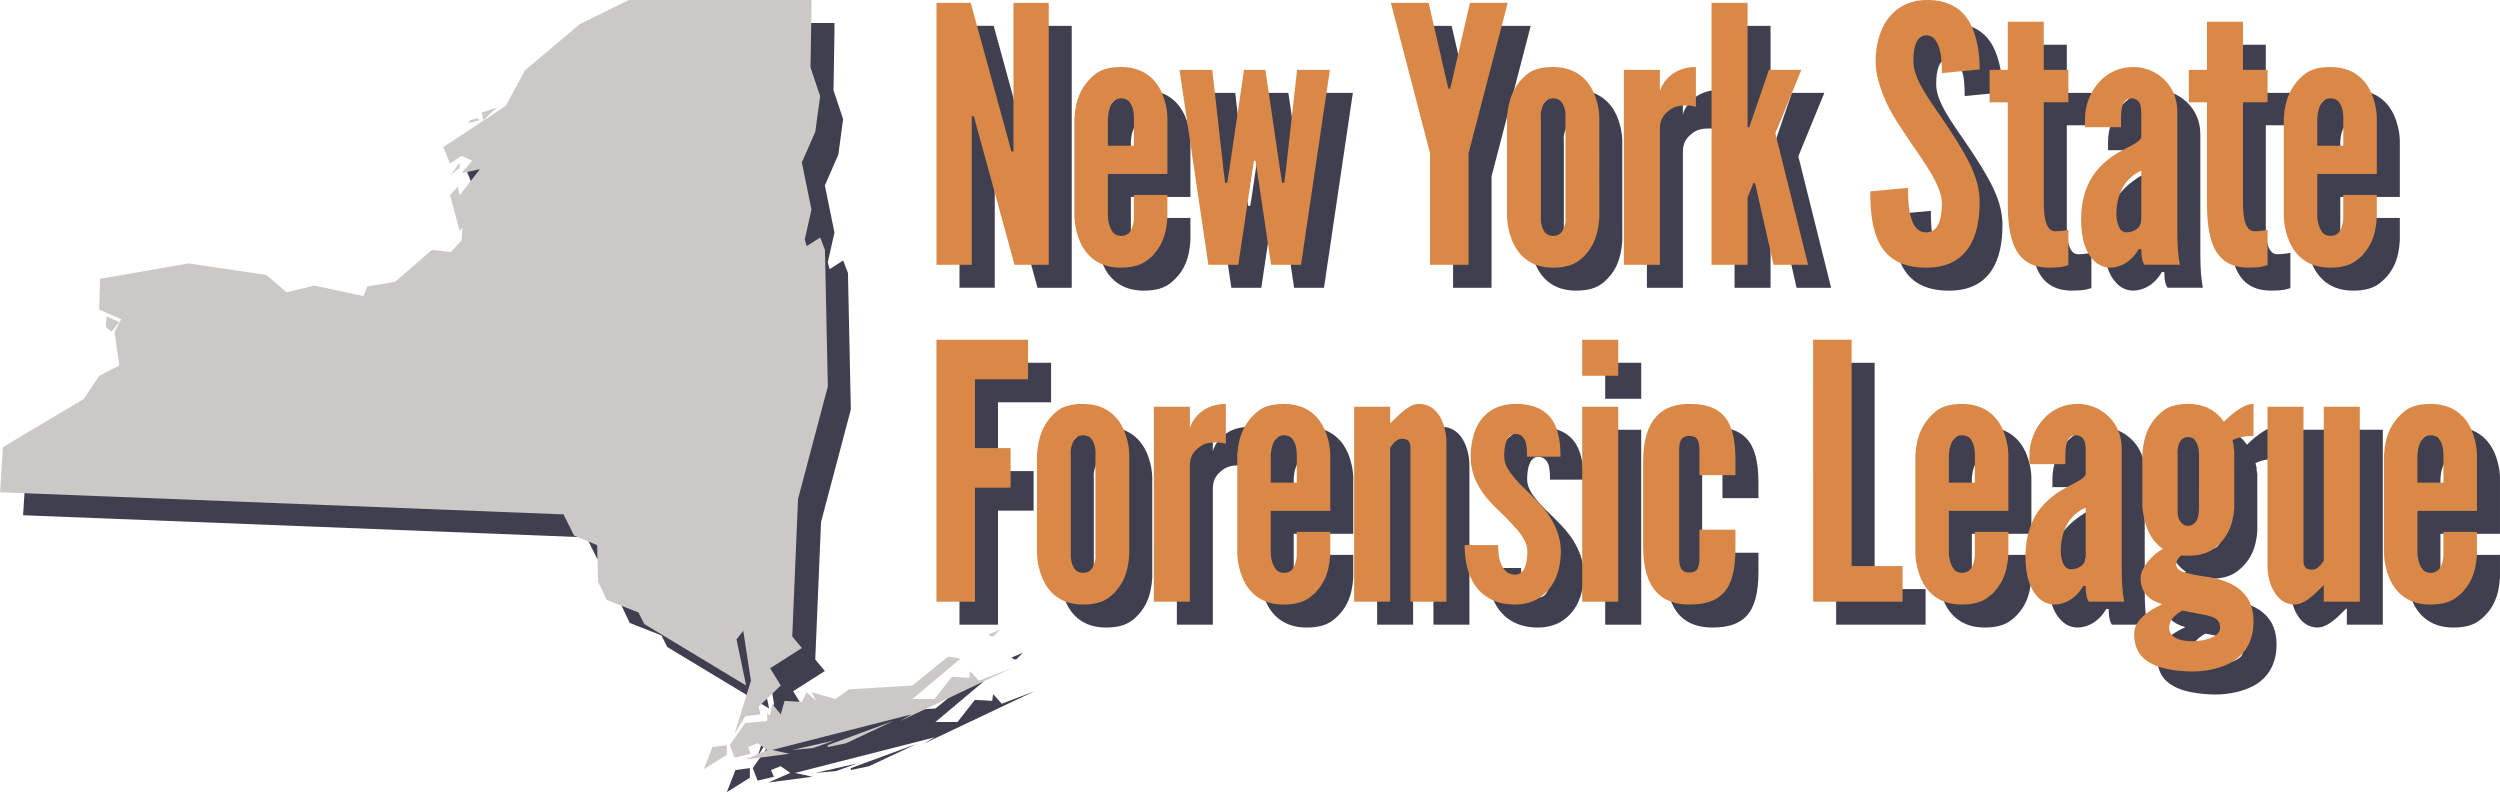 <?xml version="1.0" encoding="UTF-8"?>
<!-- Created with Inkscape (http://www.inkscape.org/) -->
<svg width="115.08mm" height="36.465mm" version="1.1" viewBox="0 0 115.08 36.465" xmlns="http://www.w3.org/2000/svg">
 <g transform="translate(-13.271)">
  <path d="m47.789 35.358v0.443l-1.062 0.664 0.398-1.018zm4.957-0.221-0.974 0.354-0.974 0.089 1.372-0.31zm0.531 0.133-0.841 0.177v-0.089l3.01-1.107zm5.267-3.895-2.213 1.859h1.018l0.797-1.018 0.797 0.044 0.044-0.31 0.398 0.443 1.505-0.575-5.134 2.434 0.531-0.31-6.417 1.637 0.797 0.177-2.036 0.266 1.018-0.443-0.443-0.31-0.443 0.177 0.133 0.31-0.752 0.177-0.221-0.575 0.708-1.018 1.018-0.089v-0.354l0.133 0.133 0.089-0.575 0.398 0.487 0.177-0.62 0.797 0.044 0.221-0.443 0.443 0.398-0.221-0.398 1.106 0.31 0.62-0.443 2.921-0.177 1.637-1.328zm1.416-1.018-0.133-0.089 0.531-0.221-0.31 0.31zm-40.142-14.472-0.354 0.443-0.266-0.221 0.044-0.487zm15.579-7.037-0.31 0.266 0.398-0.575v0.266zm0.885-2.346 0.133 0.089-0.531 0.133 0.089-0.133zm0.929-0.487-0.266 0.221-0.354 0.354-0.089-0.354zm6.063-4.957h8.409v0.443l-0.044 2.655 0.443 1.328-0.221 1.637-0.62 1.416 0.443 2.169-0.31 1.372 0.089 0.31 0.62-0.398 0.221 0.575 0.133 6.285-1.372 5.178-0.266 6.329 0.443 0.531-1.46 0.929 0.487 0.797-1.018 0.974 0.089 0.354-0.708 0.089-0.487 0.797 0.752-2.434-0.354-2.301-0.31 0.398 0.443 2.124-4.691-2.833-0.266-0.531-1.46-0.575-0.398-0.841-0.044-1.682-1.062-0.443-0.487-0.974-25.935-1.018 0.133-2.08 3.718-2.213 0.708-1.062 0.929-0.487-0.221-1.549 0.31-0.575-1.018-0.443 0.044-1.416 4.072-0.708 3.585 0.531 0.929 0.797 1.284-0.31 2.257 0.487 0.177-0.443 1.284-0.221 1.682-1.46 0.885 0.089 0.487-0.531 0.044-0.575-0.133 0.133-0.443-1.637 0.354-0.398 0.089 0.398 0.929-1.195-0.841 0.177 0.487-0.575-0.487-0.221-0.531 0.354-0.31-0.752 2.877-1.903 0.885-1.637 2.523-2.124z" fill="#403f50" stroke-width=".265"/>
  <g fill="#403f50" stroke-width=".265" aria-label="New York StateForensic League">
   <path d="m59.308 6.964-0.148-0.558h-0.098v6.84h-1.624v-12.057h1.575l1.722 6.283 0.148 0.558h0.098v-6.84h1.624v12.057h-1.575z"/>
   <path d="m68.068 10.032v1.034c-0.049 0.869-0.312 1.476-0.902 1.952-0.295 0.246-0.705 0.361-1.247 0.361-1.066 0-1.608-0.591-1.87-1.181-0.148-0.344-0.246-0.738-0.262-1.181v-4.511c0.049-0.869 0.328-1.509 0.919-2.001 0.279-0.246 0.689-0.361 1.23-0.361 1.066 0 1.608 0.591 1.87 1.165 0.148 0.344 0.246 0.722 0.262 1.148v2.608h-2.74v1.952c0.016 0.344 0.115 0.591 0.262 0.771 0.082 0.082 0.197 0.131 0.344 0.131 0.312 0 0.459-0.197 0.525-0.443 0.049-0.131 0.066-0.279 0.066-0.459v-0.984zm-2.74-2.264h1.198v-1.263c0-0.344-0.066-0.591-0.23-0.787-0.082-0.082-0.213-0.131-0.361-0.131-0.312 0-0.443 0.213-0.525 0.459-0.049 0.131-0.066 0.279-0.082 0.459z"/>
   <path d="m72.841 13.247-0.64-4.281-0.082-0.509h-0.066l-0.082 0.509-0.64 4.281h-1.378l-1.329-8.973h1.509l0.525 4.691 0.066 0.509h0.098l0.082-0.509 0.689-4.691h0.984l0.689 4.691 0.082 0.509h0.098l0.066-0.509 0.525-4.691h1.509l-1.329 8.973z"/>
   <path d="m80.978 5.045 0.049 0.115h0.033l0.049-0.115 0.886-3.855h1.739l-1.804 6.923v5.135h-1.772v-5.135l-1.804-6.923h1.739z"/>
   <path d="m87.949 11.065c-0.049 0.869-0.312 1.476-0.886 1.952-0.295 0.246-0.705 0.361-1.247 0.361-1.066 0-1.591-0.591-1.854-1.181-0.148-0.344-0.246-0.738-0.262-1.181v-4.511c0.049-0.869 0.312-1.509 0.886-2.001 0.279-0.246 0.689-0.361 1.23-0.361 1.066 0 1.608 0.591 1.87 1.165 0.148 0.344 0.246 0.722 0.262 1.148zm-1.558-4.56c0.016-0.344-0.049-0.591-0.213-0.787-0.082-0.082-0.213-0.131-0.361-0.131-0.312 0-0.443 0.213-0.509 0.459-0.049 0.131-0.066 0.279-0.049 0.459v4.511c-0.016 0.344 0.066 0.591 0.213 0.771 0.082 0.082 0.197 0.131 0.344 0.131 0.312 0 0.459-0.197 0.525-0.443 0.049-0.131 0.066-0.279 0.049-0.459z"/>
   <path d="m92.395 5.98c-0.148-0.049-0.312-0.066-0.459-0.066-0.262 0-0.574 0.033-0.837 0.279-0.312 0.262-0.361 0.541-0.361 0.82v6.234h-1.657v-8.973h1.657v1.001c0.016-0.115 0.131-0.394 0.394-0.656 0.262-0.246 0.656-0.476 1.263-0.476z"/>
   <path d="m94.773 1.19v5.725h0.082l0.098-0.295 0.804-2.346h1.493l-1.198 2.92 1.509 6.053h-1.591l-0.82-3.625-0.033-0.131h-0.082l-0.049 0.131-0.213 0.525v3.1h-1.657v-12.057z"/>
   <path d="m103.71 4.421c0-0.394-0.016-0.837-0.131-1.181-0.115-0.328-0.295-0.558-0.574-0.558-0.459 0.016-0.607 0.492-0.607 1.198 0 0.41 0.18 0.837 0.443 1.296 0.262 0.459 0.607 0.935 0.951 1.444 0.41 0.607 0.82 1.23 1.132 1.837 0.312 0.607 0.525 1.23 0.525 1.887 0 0.804-0.131 1.558-0.509 2.116-0.377 0.558-0.984 0.919-1.952 0.919-1.132 0-1.772-0.426-2.132-1.083s-0.443-1.526-0.443-2.428l1.739-0.164c0 0.509 0.016 1.017 0.148 1.394 0.115 0.394 0.312 0.656 0.689 0.656 0.525 0 0.722-0.558 0.722-1.329 0-0.394-0.197-0.853-0.459-1.329-0.148-0.23-0.295-0.476-0.459-0.722-0.344-0.492-0.722-1.05-1.115-1.657-0.394-0.607-0.689-1.23-0.869-1.87-0.098-0.312-0.148-0.64-0.148-0.968 0-0.656 0.148-1.361 0.525-1.903 0.377-0.525 0.951-0.902 1.788-0.919 1.066-0.016 1.69 0.426 2.034 1.066 0.344 0.656 0.443 1.46 0.443 2.132z"/>
   <path d="m108.41 2.059v2.215h1.132v1.493h-1.132v4.462c0 0.279 0 0.64 0.066 0.935s0.197 0.541 0.459 0.541c0.131 0 0.295-0.016 0.41-0.033 0.066-0.016 0.131-0.016 0.197-0.033v1.624c-0.082 0.016-0.164 0.049-0.246 0.066-0.164 0.033-0.377 0.049-0.64 0.049-0.968 0-1.427-0.492-1.657-1.115s-0.246-1.378-0.246-1.903v-4.593h-0.837v-1.493h0.837v-2.215z"/>
   <path d="m112.9 6.406c0-0.148 0-0.377-0.049-0.541-0.066-0.164-0.197-0.279-0.41-0.279-0.279 0-0.394 0.213-0.443 0.476-0.016 0.131-0.033 0.279-0.033 0.426v0.426h-1.657v-0.377c0-0.656 0.246-1.247 0.64-1.69 0.394-0.443 0.951-0.705 1.591-0.705 0.541 0 1.033 0.213 1.411 0.574 0.377 0.361 0.607 0.869 0.607 1.46v5.512c0 0.804 0.049 1.165 0.115 1.558h-1.624c-0.148-0.18-0.148-0.607-0.148-0.722h-0.115c-0.082 0.148-0.23 0.361-0.459 0.541s-0.541 0.312-0.869 0.312c-0.213 0-0.558-0.082-0.82-0.41-0.279-0.312-0.509-0.869-0.509-1.804 0-1.001 0.295-1.722 0.689-2.215 0.394-0.492 0.886-0.804 1.296-1.017s0.722-0.361 0.787-0.541zm0 2.51c-0.804 0.344-1.148 1.148-1.148 2.001 0 0.115 0.016 0.312 0.082 0.492 0.066 0.197 0.18 0.344 0.377 0.344 0.377 0 0.689-0.23 0.689-0.541z"/>
   <path d="m117.57 2.059v2.215h1.132v1.493h-1.132v4.462c0 0.279 0 0.64 0.066 0.935s0.197 0.541 0.459 0.541c0.131 0 0.295-0.016 0.41-0.033 0.066-0.016 0.131-0.016 0.197-0.033v1.624c-0.082 0.016-0.164 0.049-0.246 0.066-0.164 0.033-0.377 0.049-0.64 0.049-0.968 0-1.427-0.492-1.657-1.115-0.23-0.623-0.246-1.378-0.246-1.903v-4.593h-0.837v-1.493h0.837v-2.215z"/>
   <path d="m123.74 10.032v1.034c-0.049 0.869-0.312 1.476-0.902 1.952-0.295 0.246-0.705 0.361-1.247 0.361-1.066 0-1.608-0.591-1.87-1.181-0.148-0.344-0.246-0.738-0.262-1.181v-4.511c0.049-0.869 0.328-1.509 0.919-2.001 0.279-0.246 0.689-0.361 1.23-0.361 1.066 0 1.608 0.591 1.87 1.165 0.148 0.344 0.246 0.722 0.262 1.148v2.608h-2.74v1.952c0.016 0.344 0.115 0.591 0.262 0.771 0.082 0.082 0.197 0.131 0.344 0.131 0.312 0 0.459-0.197 0.525-0.443 0.049-0.131 0.066-0.279 0.066-0.459v-0.984zm-2.74-2.264h1.198v-1.263c0-0.344-0.066-0.591-0.23-0.787-0.082-0.082-0.213-0.131-0.361-0.131-0.312 0-0.443 0.213-0.525 0.459-0.049 0.131-0.066 0.279-0.082 0.459z"/>
   <path d="m61.654 18.519h-2.444v3.166h1.64v1.821h-1.64v5.249h-1.772v-12.057h4.216z"/>
   <path d="m66.313 26.574c-0.049 0.869-0.312 1.476-0.886 1.952-0.295 0.246-0.705 0.361-1.247 0.361-1.066 0-1.591-0.591-1.854-1.181-0.148-0.344-0.246-0.738-0.262-1.181v-4.511c0.049-0.869 0.312-1.509 0.886-2.001 0.279-0.246 0.689-0.361 1.23-0.361 1.066 0 1.608 0.591 1.87 1.165 0.148 0.344 0.246 0.722 0.262 1.148zm-1.558-4.56c0.016-0.344-0.049-0.591-0.213-0.787-0.082-0.082-0.213-0.131-0.361-0.131-0.312 0-0.443 0.213-0.509 0.459-0.049 0.131-0.066 0.279-0.049 0.459v4.511c-0.016 0.344 0.066 0.591 0.213 0.771 0.082 0.082 0.197 0.131 0.344 0.131 0.312 0 0.459-0.197 0.525-0.443 0.049-0.131 0.066-0.279 0.049-0.459z"/>
   <path d="m70.758 21.488c-0.148-0.049-0.312-0.066-0.459-0.066-0.262 0-0.574 0.033-0.837 0.279-0.312 0.262-0.361 0.541-0.361 0.82v6.234h-1.657v-8.973h1.657v1.001c0.016-0.115 0.131-0.394 0.394-0.656 0.262-0.246 0.656-0.476 1.263-0.476z"/>
   <path d="m75.564 25.54v1.034c-0.049 0.869-0.312 1.476-0.902 1.952-0.295 0.246-0.705 0.361-1.247 0.361-1.066 0-1.608-0.591-1.87-1.181-0.148-0.344-0.246-0.738-0.262-1.181v-4.511c0.049-0.869 0.328-1.509 0.919-2.001 0.279-0.246 0.689-0.361 1.23-0.361 1.066 0 1.608 0.591 1.87 1.165 0.148 0.344 0.246 0.722 0.262 1.148v2.608h-2.74v1.952c0.016 0.344 0.115 0.591 0.262 0.771 0.082 0.082 0.197 0.131 0.344 0.131 0.312 0 0.459-0.197 0.525-0.443 0.049-0.131 0.066-0.279 0.066-0.459v-0.984zm-2.74-2.264h1.198v-1.263c0-0.344-0.066-0.591-0.23-0.787-0.082-0.082-0.213-0.131-0.361-0.131-0.312 0-0.443 0.213-0.525 0.459-0.049 0.131-0.066 0.279-0.082 0.459z"/>
   <path d="m78.32 28.755h-1.657v-8.973h1.657v0.755c0.033-0.016 0.098-0.082 0.197-0.18 0.18-0.18 0.426-0.426 0.722-0.591 0.148-0.082 0.279-0.115 0.426-0.115 0.443 0 0.755 0.262 0.951 0.591 0.197 0.344 0.295 0.787 0.295 1.165v7.349h-1.657v-7.103c0-0.344-0.197-0.394-0.394-0.394-0.18 0-0.279 0.098-0.394 0.213-0.049 0.066-0.098 0.131-0.148 0.213z"/>
   <path d="m84.619 22.079c0-0.213 0-0.476-0.066-0.689-0.082-0.197-0.213-0.361-0.476-0.361-0.213 0-0.344 0.164-0.41 0.361-0.082 0.197-0.098 0.476-0.098 0.689 0 0.279 0.148 0.574 0.361 0.837 0.197 0.262 0.459 0.525 0.722 0.771 0.344 0.344 0.755 0.738 1.034 1.181 0.279 0.459 0.492 0.968 0.492 1.558 0 0.574-0.131 1.181-0.459 1.64-0.344 0.476-0.869 0.82-1.657 0.82-1.001 0-1.591-0.459-1.919-1.017-0.328-0.558-0.394-1.247-0.394-1.722h1.542c0 0.246 0.016 0.591 0.131 0.853 0.115 0.279 0.295 0.509 0.64 0.509 0.476 0 0.574-0.558 0.574-1.083 0-0.541-0.525-1.083-1.034-1.591-0.394-0.377-0.771-0.722-1.066-1.165s-0.509-0.935-0.509-1.591c0-0.525 0.098-1.132 0.41-1.608 0.312-0.459 0.82-0.804 1.608-0.82 0.968-0.016 1.509 0.344 1.788 0.82s0.328 1.099 0.328 1.608z"/>
   <path d="m87.162 16.699h1.657v1.657h-1.657zm0 12.057v-8.973h1.657v8.973z"/>
   <path d="m91.624 26.689c0 0.328 0.016 0.722 0.459 0.722 0.377 0 0.476-0.18 0.476-0.722v-1.247h1.657v0.869c0 1.001-0.18 1.64-0.541 2.034s-0.886 0.541-1.591 0.541c-0.591 0-1.132-0.164-1.509-0.574s-0.607-1.083-0.607-2.083v-3.921c0-1.001 0.23-1.673 0.607-2.083s0.919-0.574 1.509-0.574c0.705 0 1.23 0.148 1.591 0.541s0.541 1.034 0.541 2.034v0.705h-1.657v-1.083c0-0.541-0.098-0.722-0.476-0.722-0.443 0-0.459 0.394-0.459 0.722z"/>
   <path d="m97.792 16.699h1.772v10.417h2.346v1.64h-4.117z"/>
   <path d="m106.78 25.54v1.034c-0.049 0.869-0.312 1.476-0.902 1.952-0.295 0.246-0.705 0.361-1.247 0.361-1.066 0-1.608-0.591-1.87-1.181-0.148-0.344-0.246-0.738-0.262-1.181v-4.511c0.049-0.869 0.328-1.509 0.919-2.001 0.279-0.246 0.689-0.361 1.23-0.361 1.066 0 1.608 0.591 1.87 1.165 0.148 0.344 0.246 0.722 0.262 1.148v2.608h-2.74v1.952c0.016 0.344 0.115 0.591 0.262 0.771 0.082 0.082 0.197 0.131 0.344 0.131 0.312 0 0.459-0.197 0.525-0.443 0.049-0.131 0.066-0.279 0.066-0.459v-0.984zm-2.74-2.264h1.198v-1.263c0-0.344-0.066-0.591-0.23-0.787-0.082-0.082-0.213-0.131-0.361-0.131-0.312 0-0.443 0.213-0.525 0.459-0.049 0.131-0.066 0.279-0.082 0.459z"/>
   <path d="m110.34 21.915c0-0.148 0-0.377-0.049-0.541-0.066-0.164-0.197-0.279-0.41-0.279-0.279 0-0.394 0.213-0.443 0.476-0.016 0.131-0.033 0.279-0.033 0.426v0.426h-1.657v-0.377c0-0.656 0.246-1.247 0.64-1.69 0.394-0.443 0.951-0.705 1.591-0.705 0.541 0 1.033 0.213 1.411 0.574 0.377 0.361 0.607 0.869 0.607 1.46v5.512c0 0.804 0.049 1.165 0.115 1.558h-1.624c-0.148-0.18-0.148-0.607-0.148-0.722h-0.115c-0.082 0.148-0.23 0.361-0.459 0.541s-0.541 0.312-0.869 0.312c-0.213 0-0.558-0.082-0.82-0.41-0.279-0.312-0.509-0.869-0.509-1.804 0-1.001 0.295-1.722 0.689-2.215 0.394-0.492 0.886-0.804 1.296-1.017s0.722-0.361 0.787-0.541zm0 2.51c-0.804 0.344-1.148 1.148-1.148 2.001 0 0.115 0.016 0.312 0.082 0.492 0.066 0.197 0.18 0.344 0.377 0.344 0.377 0 0.689-0.23 0.689-0.541z"/>
   <path d="m117.18 24.425c-0.049 0.837-0.344 1.427-0.919 1.87-0.295 0.23-0.705 0.344-1.214 0.344h-0.148c-0.049 0-0.115 0-0.164-0.016-0.148 0.131-0.23 0.262-0.23 0.41 0 0.197 0.164 0.312 0.41 0.377 0.246 0.082 0.541 0.131 0.853 0.18 0.525 0.066 1.083 0.197 1.542 0.509 0.443 0.312 0.755 0.787 0.755 1.575 0 0.869-0.377 1.46-0.902 1.804-0.541 0.344-1.263 0.492-1.936 0.492-0.787-0.016-1.46-0.131-1.919-0.394-0.476-0.262-0.738-0.689-0.738-1.345 0-0.312 0.164-0.574 0.41-0.804s0.574-0.41 0.886-0.558c-0.541-0.148-1.001-0.492-1.001-1.198 0-0.262 0.148-0.525 0.344-0.771s0.443-0.443 0.689-0.574c-0.476-0.312-0.705-0.804-0.82-1.214-0.066-0.246-0.115-0.492-0.131-0.738v-2.444c0.066-0.837 0.328-1.444 0.902-1.919 0.279-0.246 0.689-0.361 1.198-0.361 0.837 0 1.345 0.377 1.657 0.82 0.115-0.115 0.312-0.312 0.574-0.492 0.246-0.18 0.525-0.328 0.787-0.328v1.476c-0.443 0-0.771 0.082-0.968 0.197 0.016 0.082 0.033 0.164 0.049 0.213 0 0.066 0 0.131 0.016 0.18 0.016 0.049 0.016 0.115 0.016 0.164zm-1.624-2.428c0-0.312-0.066-0.509-0.197-0.689-0.066-0.082-0.164-0.131-0.312-0.131-0.262 0-0.394 0.213-0.443 0.41-0.033 0.115-0.049 0.262-0.033 0.41v2.461c-0.016 0.312 0.033 0.509 0.18 0.673 0.066 0.082 0.164 0.131 0.295 0.131 0.279 0 0.394-0.197 0.459-0.394 0.033-0.115 0.049-0.262 0.049-0.41zm-0.771 7.168c-0.344 0.197-0.607 0.443-0.607 0.787s0.312 0.623 1.083 0.623c0.279 0 0.591-0.049 0.837-0.148 0.246-0.098 0.427-0.246 0.427-0.459 0-0.148-0.016-0.262-0.131-0.377-0.131-0.115-0.344-0.197-0.755-0.262z"/>
   <path d="m121.3 19.782h1.657v8.973h-1.657v-0.755c-0.033 0.016-0.098 0.082-0.18 0.164-0.197 0.197-0.426 0.426-0.722 0.591-0.148 0.082-0.295 0.131-0.443 0.131-0.443 0-0.755-0.262-0.951-0.607-0.197-0.328-0.295-0.771-0.295-1.148v-7.349h1.657v7.103c0 0.344 0.197 0.394 0.394 0.394 0.18 0 0.279-0.098 0.394-0.213 0.049-0.049 0.098-0.131 0.148-0.213z"/>
   <path d="m128.35 25.54v1.034c-0.049 0.869-0.312 1.476-0.902 1.952-0.295 0.246-0.705 0.361-1.247 0.361-1.066 0-1.608-0.591-1.87-1.181-0.148-0.344-0.246-0.738-0.262-1.181v-4.511c0.049-0.869 0.328-1.509 0.919-2.001 0.279-0.246 0.689-0.361 1.23-0.361 1.066 0 1.608 0.591 1.87 1.165 0.148 0.344 0.246 0.722 0.262 1.148v2.608h-2.74v1.952c0.016 0.344 0.115 0.591 0.262 0.771 0.082 0.082 0.197 0.131 0.344 0.131 0.312 0 0.459-0.197 0.525-0.443 0.049-0.131 0.066-0.279 0.066-0.459v-0.984zm-2.74-2.264h1.198v-1.263c0-0.344-0.066-0.591-0.23-0.787-0.082-0.082-0.213-0.131-0.361-0.131-0.312 0-0.443 0.213-0.525 0.459-0.049 0.131-0.066 0.279-0.082 0.459z"/>
  </g>
  <path d="m46.73 34.3v0.443l-1.062 0.664 0.398-1.018zm4.957-0.221-0.974 0.354-0.974 0.089 1.372-0.31zm0.531 0.133-0.841 0.177v-0.089l3.01-1.107zm5.267-3.895-2.213 1.859h1.018l0.797-1.018 0.797 0.044 0.044-0.31 0.398 0.443 1.505-0.575-5.134 2.434 0.531-0.31-6.417 1.637 0.797 0.177-2.036 0.266 1.018-0.443-0.443-0.31-0.443 0.177 0.133 0.31-0.752 0.177-0.221-0.575 0.708-1.018 1.018-0.089v-0.354l0.133 0.133 0.089-0.575 0.398 0.487 0.177-0.62 0.797 0.044 0.221-0.443 0.443 0.398-0.221-0.398 1.106 0.31 0.62-0.443 2.921-0.177 1.637-1.328zm1.416-1.018-0.133-0.089 0.531-0.221-0.31 0.31zm-40.142-14.472-0.354 0.443-0.266-0.221 0.044-0.487zm15.579-7.037-0.31 0.266 0.398-0.575v0.266zm0.885-2.346 0.133 0.089-0.531 0.133 0.089-0.133zm0.929-0.487-0.266 0.221-0.354 0.354-0.089-0.354zm6.063-4.957h8.409v0.443l-0.044 2.655 0.443 1.328-0.221 1.637-0.62 1.416 0.443 2.169-0.31 1.372 0.089 0.31 0.62-0.398 0.221 0.575 0.133 6.285-1.372 5.178-0.266 6.329 0.443 0.531-1.46 0.929 0.487 0.797-1.018 0.974 0.089 0.354-0.708 0.089-0.487 0.797 0.752-2.434-0.354-2.301-0.31 0.398 0.443 2.124-4.691-2.833-0.266-0.531-1.46-0.575-0.398-0.841-0.044-1.682-1.062-0.443-0.487-0.974-25.935-1.018 0.133-2.08 3.718-2.213 0.708-1.062 0.929-0.487-0.221-1.549 0.31-0.575-1.018-0.443 0.044-1.416 4.072-0.708 3.585 0.531 0.929 0.797 1.284-0.31 2.257 0.487 0.177-0.443 1.284-0.221 1.682-1.46 0.885 0.089 0.487-0.531 0.044-0.575-0.133 0.133-0.443-1.637 0.354-0.398 0.089 0.398 0.929-1.195-0.841 0.177 0.487-0.575-0.487-0.221-0.531 0.354-0.31-0.752 2.877-1.903 0.885-1.637 2.523-2.124z" fill="#ccc8c6" stroke-width=".265"/>
  <g fill="#da8847" stroke-width=".265" aria-label="New York StateForensic League">
   <path d="m58.25 5.906-0.148-0.558h-0.098v6.84h-1.624v-12.057h1.575l1.722 6.283 0.148 0.558h0.098v-6.84h1.624v12.057h-1.575z"/>
   <path d="m67.009 8.973v1.034c-0.049 0.869-0.312 1.476-0.902 1.952-0.295 0.246-0.705 0.361-1.247 0.361-1.066 0-1.608-0.591-1.87-1.181-0.148-0.344-0.246-0.738-0.262-1.181v-4.511c0.049-0.869 0.328-1.509 0.919-2.001 0.279-0.246 0.689-0.361 1.23-0.361 1.066 0 1.608 0.591 1.87 1.165 0.148 0.344 0.246 0.722 0.262 1.148v2.608h-2.74v1.952c0.016 0.344 0.115 0.591 0.262 0.771 0.082 0.082 0.197 0.131 0.344 0.131 0.312 0 0.459-0.197 0.525-0.443 0.049-0.131 0.066-0.279 0.066-0.459v-0.984zm-2.74-2.264h1.198v-1.263c0-0.344-0.066-0.591-0.23-0.787-0.082-0.082-0.213-0.131-0.361-0.131-0.312 0-0.443 0.213-0.525 0.459-0.049 0.131-0.066 0.279-0.082 0.459z"/>
   <path d="m71.783 12.188-0.64-4.281-0.082-0.509h-0.066l-0.082 0.509-0.64 4.281h-1.378l-1.329-8.973h1.509l0.525 4.691 0.066 0.509h0.098l0.082-0.509 0.689-4.691h0.984l0.689 4.691 0.082 0.509h0.098l0.066-0.509 0.525-4.691h1.509l-1.329 8.973z"/>
   <path d="m79.919 3.986 0.049 0.115h0.033l0.049-0.115 0.886-3.855h1.739l-1.804 6.923v5.135h-1.772v-5.135l-1.804-6.923h1.739z"/>
   <path d="m86.891 10.007c-0.049 0.869-0.312 1.476-0.886 1.952-0.295 0.246-0.705 0.361-1.247 0.361-1.066 0-1.591-0.591-1.854-1.181-0.148-0.344-0.246-0.738-0.262-1.181v-4.511c0.049-0.869 0.312-1.509 0.886-2.001 0.279-0.246 0.689-0.361 1.23-0.361 1.066 0 1.608 0.591 1.87 1.165 0.148 0.344 0.246 0.722 0.262 1.148zm-1.558-4.56c0.016-0.344-0.049-0.591-0.213-0.787-0.082-0.082-0.213-0.131-0.361-0.131-0.312 0-0.443 0.213-0.509 0.459-0.049 0.131-0.066 0.279-0.049 0.459v4.511c-0.016 0.344 0.066 0.591 0.213 0.771 0.082 0.082 0.197 0.131 0.344 0.131 0.312 0 0.459-0.197 0.525-0.443 0.049-0.131 0.066-0.279 0.049-0.459z"/>
   <path d="m91.336 4.921c-0.148-0.049-0.312-0.066-0.459-0.066-0.262 0-0.574 0.033-0.837 0.279-0.312 0.262-0.361 0.541-0.361 0.82v6.234h-1.657v-8.973h1.657v1.001c0.016-0.115 0.131-0.394 0.394-0.656 0.262-0.246 0.656-0.476 1.263-0.476z"/>
   <path d="m93.715 0.132v5.725h0.082l0.098-0.295 0.804-2.346h1.493l-1.198 2.92 1.509 6.053h-1.591l-0.82-3.625-0.033-0.131h-0.082l-0.049 0.131-0.213 0.525v3.1h-1.657v-12.057z"/>
   <path d="m102.66 3.363c0-0.394-0.016-0.837-0.131-1.181-0.115-0.328-0.295-0.558-0.574-0.558-0.459 0.016-0.607 0.492-0.607 1.198 0 0.41 0.18 0.837 0.443 1.296 0.262 0.459 0.607 0.935 0.951 1.444 0.41 0.607 0.82 1.23 1.132 1.837 0.312 0.607 0.525 1.23 0.525 1.887 0 0.804-0.131 1.558-0.509 2.116s-0.984 0.919-1.952 0.919c-1.132 0-1.772-0.426-2.132-1.083-0.361-0.656-0.443-1.526-0.443-2.428l1.739-0.164c0 0.509 0.016 1.017 0.148 1.394 0.115 0.394 0.312 0.656 0.689 0.656 0.525 0 0.722-0.558 0.722-1.329 0-0.394-0.197-0.853-0.459-1.329-0.148-0.23-0.295-0.476-0.459-0.722-0.344-0.492-0.722-1.05-1.115-1.657-0.394-0.607-0.689-1.23-0.869-1.87-0.098-0.312-0.148-0.64-0.148-0.968 0-0.656 0.148-1.361 0.525-1.903 0.377-0.525 0.951-0.902 1.788-0.919 1.066-0.016 1.69 0.426 2.034 1.066 0.344 0.656 0.443 1.46 0.443 2.132z"/>
   <path d="m107.35 1.001v2.215h1.132v1.493h-1.132v4.462c0 0.279 0 0.64 0.066 0.935 0.066 0.295 0.197 0.541 0.459 0.541 0.131 0 0.295-0.016 0.41-0.033 0.066-0.016 0.131-0.016 0.197-0.033v1.624c-0.082 0.016-0.164 0.049-0.246 0.066-0.164 0.033-0.377 0.049-0.64 0.049-0.968 0-1.427-0.492-1.657-1.115-0.23-0.623-0.246-1.378-0.246-1.903v-4.593h-0.837v-1.493h0.837v-2.215z"/>
   <path d="m111.84 5.348c0-0.148 0-0.377-0.049-0.541-0.066-0.164-0.197-0.279-0.41-0.279-0.279 0-0.394 0.213-0.443 0.476-0.016 0.131-0.033 0.279-0.033 0.426v0.426h-1.657v-0.377c0-0.656 0.246-1.247 0.64-1.69 0.394-0.443 0.951-0.705 1.591-0.705 0.541 0 1.033 0.213 1.411 0.574 0.377 0.361 0.607 0.869 0.607 1.46v5.512c0 0.804 0.049 1.165 0.115 1.558h-1.624c-0.148-0.18-0.148-0.607-0.148-0.722h-0.115c-0.082 0.148-0.23 0.361-0.459 0.541-0.23 0.18-0.541 0.312-0.869 0.312-0.213 0-0.558-0.082-0.82-0.41-0.279-0.312-0.509-0.869-0.509-1.804 0-1.001 0.295-1.722 0.689-2.215 0.394-0.492 0.886-0.804 1.296-1.017s0.722-0.361 0.787-0.541zm0 2.51c-0.804 0.344-1.148 1.148-1.148 2.001 0 0.115 0.016 0.312 0.082 0.492 0.066 0.197 0.18 0.344 0.377 0.344 0.377 0 0.689-0.23 0.689-0.541z"/>
   <path d="m116.52 1.001v2.215h1.132v1.493h-1.132v4.462c0 0.279 0 0.64 0.066 0.935 0.066 0.295 0.197 0.541 0.459 0.541 0.131 0 0.295-0.016 0.41-0.033 0.066-0.016 0.131-0.016 0.197-0.033v1.624c-0.082 0.016-0.164 0.049-0.246 0.066-0.164 0.033-0.377 0.049-0.64 0.049-0.968 0-1.427-0.492-1.657-1.115-0.23-0.623-0.246-1.378-0.246-1.903v-4.593h-0.837v-1.493h0.837v-2.215z"/>
   <path d="m122.68 8.973v1.034c-0.049 0.869-0.312 1.476-0.902 1.952-0.295 0.246-0.705 0.361-1.247 0.361-1.066 0-1.608-0.591-1.87-1.181-0.148-0.344-0.246-0.738-0.262-1.181v-4.511c0.049-0.869 0.328-1.509 0.919-2.001 0.279-0.246 0.689-0.361 1.23-0.361 1.066 0 1.608 0.591 1.87 1.165 0.148 0.344 0.246 0.722 0.262 1.148v2.608h-2.74v1.952c0.016 0.344 0.115 0.591 0.262 0.771 0.082 0.082 0.197 0.131 0.344 0.131 0.312 0 0.459-0.197 0.525-0.443 0.049-0.131 0.066-0.279 0.066-0.459v-0.984zm-2.74-2.264h1.198v-1.263c0-0.344-0.066-0.591-0.23-0.787-0.082-0.082-0.213-0.131-0.361-0.131-0.312 0-0.443 0.213-0.525 0.459-0.049 0.131-0.066 0.279-0.082 0.459z"/>
   <path d="m60.595 17.461h-2.444v3.166h1.64v1.821h-1.64v5.249h-1.772v-12.057h4.216z"/>
   <path d="m65.254 25.515c-0.049 0.869-0.312 1.476-0.886 1.952-0.295 0.246-0.705 0.361-1.247 0.361-1.066 0-1.591-0.591-1.854-1.181-0.148-0.344-0.246-0.738-0.262-1.181v-4.511c0.049-0.869 0.312-1.509 0.886-2.001 0.279-0.246 0.689-0.361 1.23-0.361 1.066 0 1.608 0.591 1.87 1.165 0.148 0.344 0.246 0.722 0.262 1.148zm-1.558-4.56c0.016-0.344-0.049-0.591-0.213-0.787-0.082-0.082-0.213-0.131-0.361-0.131-0.312 0-0.443 0.213-0.509 0.459-0.049 0.131-0.066 0.279-0.049 0.459v4.511c-0.016 0.344 0.066 0.591 0.213 0.771 0.082 0.082 0.197 0.131 0.344 0.131 0.312 0 0.459-0.197 0.525-0.443 0.049-0.131 0.066-0.279 0.049-0.459z"/>
   <path d="m69.7 20.43c-0.148-0.049-0.312-0.066-0.459-0.066-0.262 0-0.574 0.033-0.837 0.279-0.312 0.262-0.361 0.541-0.361 0.82v6.234h-1.657v-8.973h1.657v1.001c0.016-0.115 0.131-0.394 0.394-0.656 0.262-0.246 0.656-0.476 1.263-0.476z"/>
   <path d="m74.506 24.482v1.034c-0.049 0.869-0.312 1.476-0.902 1.952-0.295 0.246-0.705 0.361-1.247 0.361-1.066 0-1.608-0.591-1.87-1.181-0.148-0.344-0.246-0.738-0.262-1.181v-4.511c0.049-0.869 0.328-1.509 0.919-2.001 0.279-0.246 0.689-0.361 1.23-0.361 1.066 0 1.608 0.591 1.87 1.165 0.148 0.344 0.246 0.722 0.262 1.148v2.608h-2.74v1.952c0.016 0.344 0.115 0.591 0.262 0.771 0.082 0.082 0.197 0.131 0.344 0.131 0.312 0 0.459-0.197 0.525-0.443 0.049-0.131 0.066-0.279 0.066-0.459v-0.984zm-2.74-2.264h1.198v-1.263c0-0.344-0.066-0.591-0.23-0.787-0.082-0.082-0.213-0.131-0.361-0.131-0.312 0-0.443 0.213-0.525 0.459-0.049 0.131-0.066 0.279-0.082 0.459z"/>
   <path d="m77.262 27.697h-1.657v-8.973h1.657v0.755c0.033-0.016 0.098-0.082 0.197-0.18 0.18-0.18 0.426-0.426 0.722-0.591 0.148-0.082 0.279-0.115 0.426-0.115 0.443 0 0.755 0.262 0.951 0.591 0.197 0.344 0.295 0.787 0.295 1.165v7.349h-1.657v-7.103c0-0.344-0.197-0.394-0.394-0.394-0.18 0-0.279 0.098-0.394 0.213-0.049 0.066-0.098 0.131-0.148 0.213z"/>
   <path d="m83.561 21.021c0-0.213 0-0.476-0.066-0.689-0.082-0.197-0.213-0.361-0.476-0.361-0.213 0-0.344 0.164-0.41 0.361-0.082 0.197-0.098 0.476-0.098 0.689 0 0.279 0.148 0.574 0.361 0.837 0.197 0.262 0.459 0.525 0.722 0.771 0.344 0.344 0.755 0.738 1.034 1.181 0.279 0.459 0.492 0.968 0.492 1.558 0 0.574-0.131 1.181-0.459 1.64-0.344 0.476-0.869 0.82-1.657 0.82-1.001 0-1.591-0.459-1.919-1.017s-0.394-1.247-0.394-1.722h1.542c0 0.246 0.016 0.591 0.131 0.853 0.115 0.279 0.295 0.509 0.64 0.509 0.476 0 0.574-0.558 0.574-1.083 0-0.541-0.525-1.083-1.034-1.591-0.394-0.377-0.771-0.722-1.066-1.165s-0.509-0.935-0.509-1.591c0-0.525 0.098-1.132 0.41-1.608 0.312-0.459 0.82-0.804 1.608-0.82 0.968-0.016 1.509 0.344 1.788 0.82s0.328 1.099 0.328 1.608z"/>
   <path d="m86.104 15.64h1.657v1.657h-1.657zm0 12.057v-8.973h1.657v8.973z"/>
   <path d="m90.565 25.63c0 0.328 0.016 0.722 0.459 0.722 0.377 0 0.476-0.18 0.476-0.722v-1.247h1.657v0.869c0 1.001-0.18 1.64-0.541 2.034s-0.886 0.541-1.591 0.541c-0.591 0-1.132-0.164-1.509-0.574s-0.607-1.083-0.607-2.083v-3.921c0-1.001 0.23-1.673 0.607-2.083s0.919-0.574 1.509-0.574c0.705 0 1.23 0.148 1.591 0.541s0.541 1.034 0.541 2.034v0.705h-1.657v-1.083c0-0.541-0.098-0.722-0.476-0.722-0.443 0-0.459 0.394-0.459 0.722z"/>
   <path d="m96.733 15.64h1.772v10.417h2.346v1.64h-4.117z"/>
   <path d="m105.72 24.482v1.034c-0.049 0.869-0.312 1.476-0.902 1.952-0.295 0.246-0.705 0.361-1.247 0.361-1.066 0-1.608-0.591-1.87-1.181-0.148-0.344-0.246-0.738-0.262-1.181v-4.511c0.049-0.869 0.328-1.509 0.919-2.001 0.279-0.246 0.689-0.361 1.23-0.361 1.066 0 1.608 0.591 1.87 1.165 0.148 0.344 0.246 0.722 0.262 1.148v2.608h-2.74v1.952c0.016 0.344 0.115 0.591 0.262 0.771 0.082 0.082 0.197 0.131 0.344 0.131 0.312 0 0.459-0.197 0.525-0.443 0.049-0.131 0.066-0.279 0.066-0.459v-0.984zm-2.74-2.264h1.198v-1.263c0-0.344-0.066-0.591-0.23-0.787-0.082-0.082-0.213-0.131-0.361-0.131-0.312 0-0.443 0.213-0.525 0.459-0.049 0.131-0.066 0.279-0.082 0.459z"/>
   <path d="m109.28 20.857c0-0.148 0-0.377-0.049-0.541-0.066-0.164-0.197-0.279-0.41-0.279-0.279 0-0.394 0.213-0.443 0.476-0.016 0.131-0.033 0.279-0.033 0.426v0.426h-1.657v-0.377c0-0.656 0.246-1.247 0.64-1.69s0.951-0.705 1.591-0.705c0.541 0 1.033 0.213 1.411 0.574s0.607 0.869 0.607 1.46v5.512c0 0.804 0.049 1.165 0.115 1.558h-1.624c-0.148-0.18-0.148-0.607-0.148-0.722h-0.115c-0.082 0.148-0.23 0.361-0.459 0.541-0.23 0.18-0.541 0.312-0.869 0.312-0.213 0-0.558-0.082-0.82-0.41-0.279-0.312-0.509-0.869-0.509-1.804 0-1.001 0.295-1.722 0.689-2.215 0.394-0.492 0.886-0.804 1.296-1.017s0.722-0.361 0.787-0.541zm0 2.51c-0.804 0.344-1.148 1.148-1.148 2.001 0 0.115 0.016 0.312 0.082 0.492 0.066 0.197 0.18 0.344 0.377 0.344 0.377 0 0.689-0.23 0.689-0.541z"/>
   <path d="m116.12 23.366c-0.049 0.837-0.344 1.427-0.919 1.87-0.295 0.23-0.705 0.344-1.214 0.344h-0.148c-0.049 0-0.115 0-0.164-0.016-0.148 0.131-0.23 0.262-0.23 0.41 0 0.197 0.164 0.312 0.41 0.377 0.246 0.082 0.541 0.131 0.853 0.18 0.525 0.066 1.083 0.197 1.542 0.509 0.443 0.312 0.755 0.787 0.755 1.575 0 0.869-0.377 1.46-0.902 1.804-0.541 0.344-1.263 0.492-1.936 0.492-0.787-0.016-1.46-0.131-1.919-0.394-0.476-0.262-0.738-0.689-0.738-1.345 0-0.312 0.164-0.574 0.41-0.804s0.574-0.41 0.886-0.558c-0.541-0.148-1.001-0.492-1.001-1.198 0-0.262 0.148-0.525 0.344-0.771 0.197-0.246 0.443-0.443 0.689-0.574-0.476-0.312-0.705-0.804-0.82-1.214-0.066-0.246-0.115-0.492-0.131-0.738v-2.444c0.066-0.837 0.328-1.444 0.902-1.919 0.279-0.246 0.689-0.361 1.198-0.361 0.837 0 1.345 0.377 1.657 0.82 0.115-0.115 0.312-0.312 0.574-0.492 0.246-0.18 0.525-0.328 0.787-0.328v1.476c-0.443 0-0.771 0.082-0.968 0.197 0.016 0.082 0.033 0.164 0.049 0.213 0 0.066 0 0.131 0.016 0.18 0.016 0.049 0.016 0.115 0.016 0.164zm-1.624-2.428c0-0.312-0.066-0.509-0.197-0.689-0.066-0.082-0.164-0.131-0.312-0.131-0.262 0-0.394 0.213-0.443 0.41-0.033 0.115-0.049 0.262-0.033 0.41v2.461c-0.016 0.312 0.033 0.509 0.18 0.673 0.066 0.082 0.164 0.131 0.295 0.131 0.279 0 0.394-0.197 0.459-0.394 0.033-0.115 0.049-0.262 0.049-0.41zm-0.771 7.168c-0.344 0.197-0.607 0.443-0.607 0.787s0.312 0.623 1.083 0.623c0.279 0 0.591-0.049 0.837-0.148 0.246-0.098 0.426-0.246 0.426-0.459 0-0.148-0.016-0.262-0.131-0.377-0.131-0.115-0.344-0.197-0.755-0.262z"/>
   <path d="m120.24 18.724h1.657v8.973h-1.657v-0.755c-0.033 0.016-0.098 0.082-0.18 0.164-0.197 0.197-0.427 0.426-0.722 0.591-0.148 0.082-0.295 0.131-0.443 0.131-0.443 0-0.755-0.262-0.951-0.607-0.197-0.328-0.295-0.771-0.295-1.148v-7.349h1.657v7.103c0 0.344 0.197 0.394 0.394 0.394 0.18 0 0.279-0.098 0.394-0.213 0.049-0.049 0.098-0.131 0.148-0.213z"/>
   <path d="m127.29 24.482v1.034c-0.049 0.869-0.312 1.476-0.902 1.952-0.295 0.246-0.705 0.361-1.247 0.361-1.066 0-1.608-0.591-1.87-1.181-0.148-0.344-0.246-0.738-0.262-1.181v-4.511c0.049-0.869 0.328-1.509 0.919-2.001 0.279-0.246 0.689-0.361 1.23-0.361 1.066 0 1.608 0.591 1.87 1.165 0.148 0.344 0.246 0.722 0.262 1.148v2.608h-2.74v1.952c0.016 0.344 0.115 0.591 0.262 0.771 0.082 0.082 0.197 0.131 0.344 0.131 0.312 0 0.459-0.197 0.525-0.443 0.049-0.131 0.066-0.279 0.066-0.459v-0.984zm-2.74-2.264h1.198v-1.263c0-0.344-0.066-0.591-0.23-0.787-0.082-0.082-0.213-0.131-0.361-0.131-0.312 0-0.443 0.213-0.525 0.459-0.049 0.131-0.066 0.279-0.082 0.459z"/>
  </g>
 </g>
</svg>
